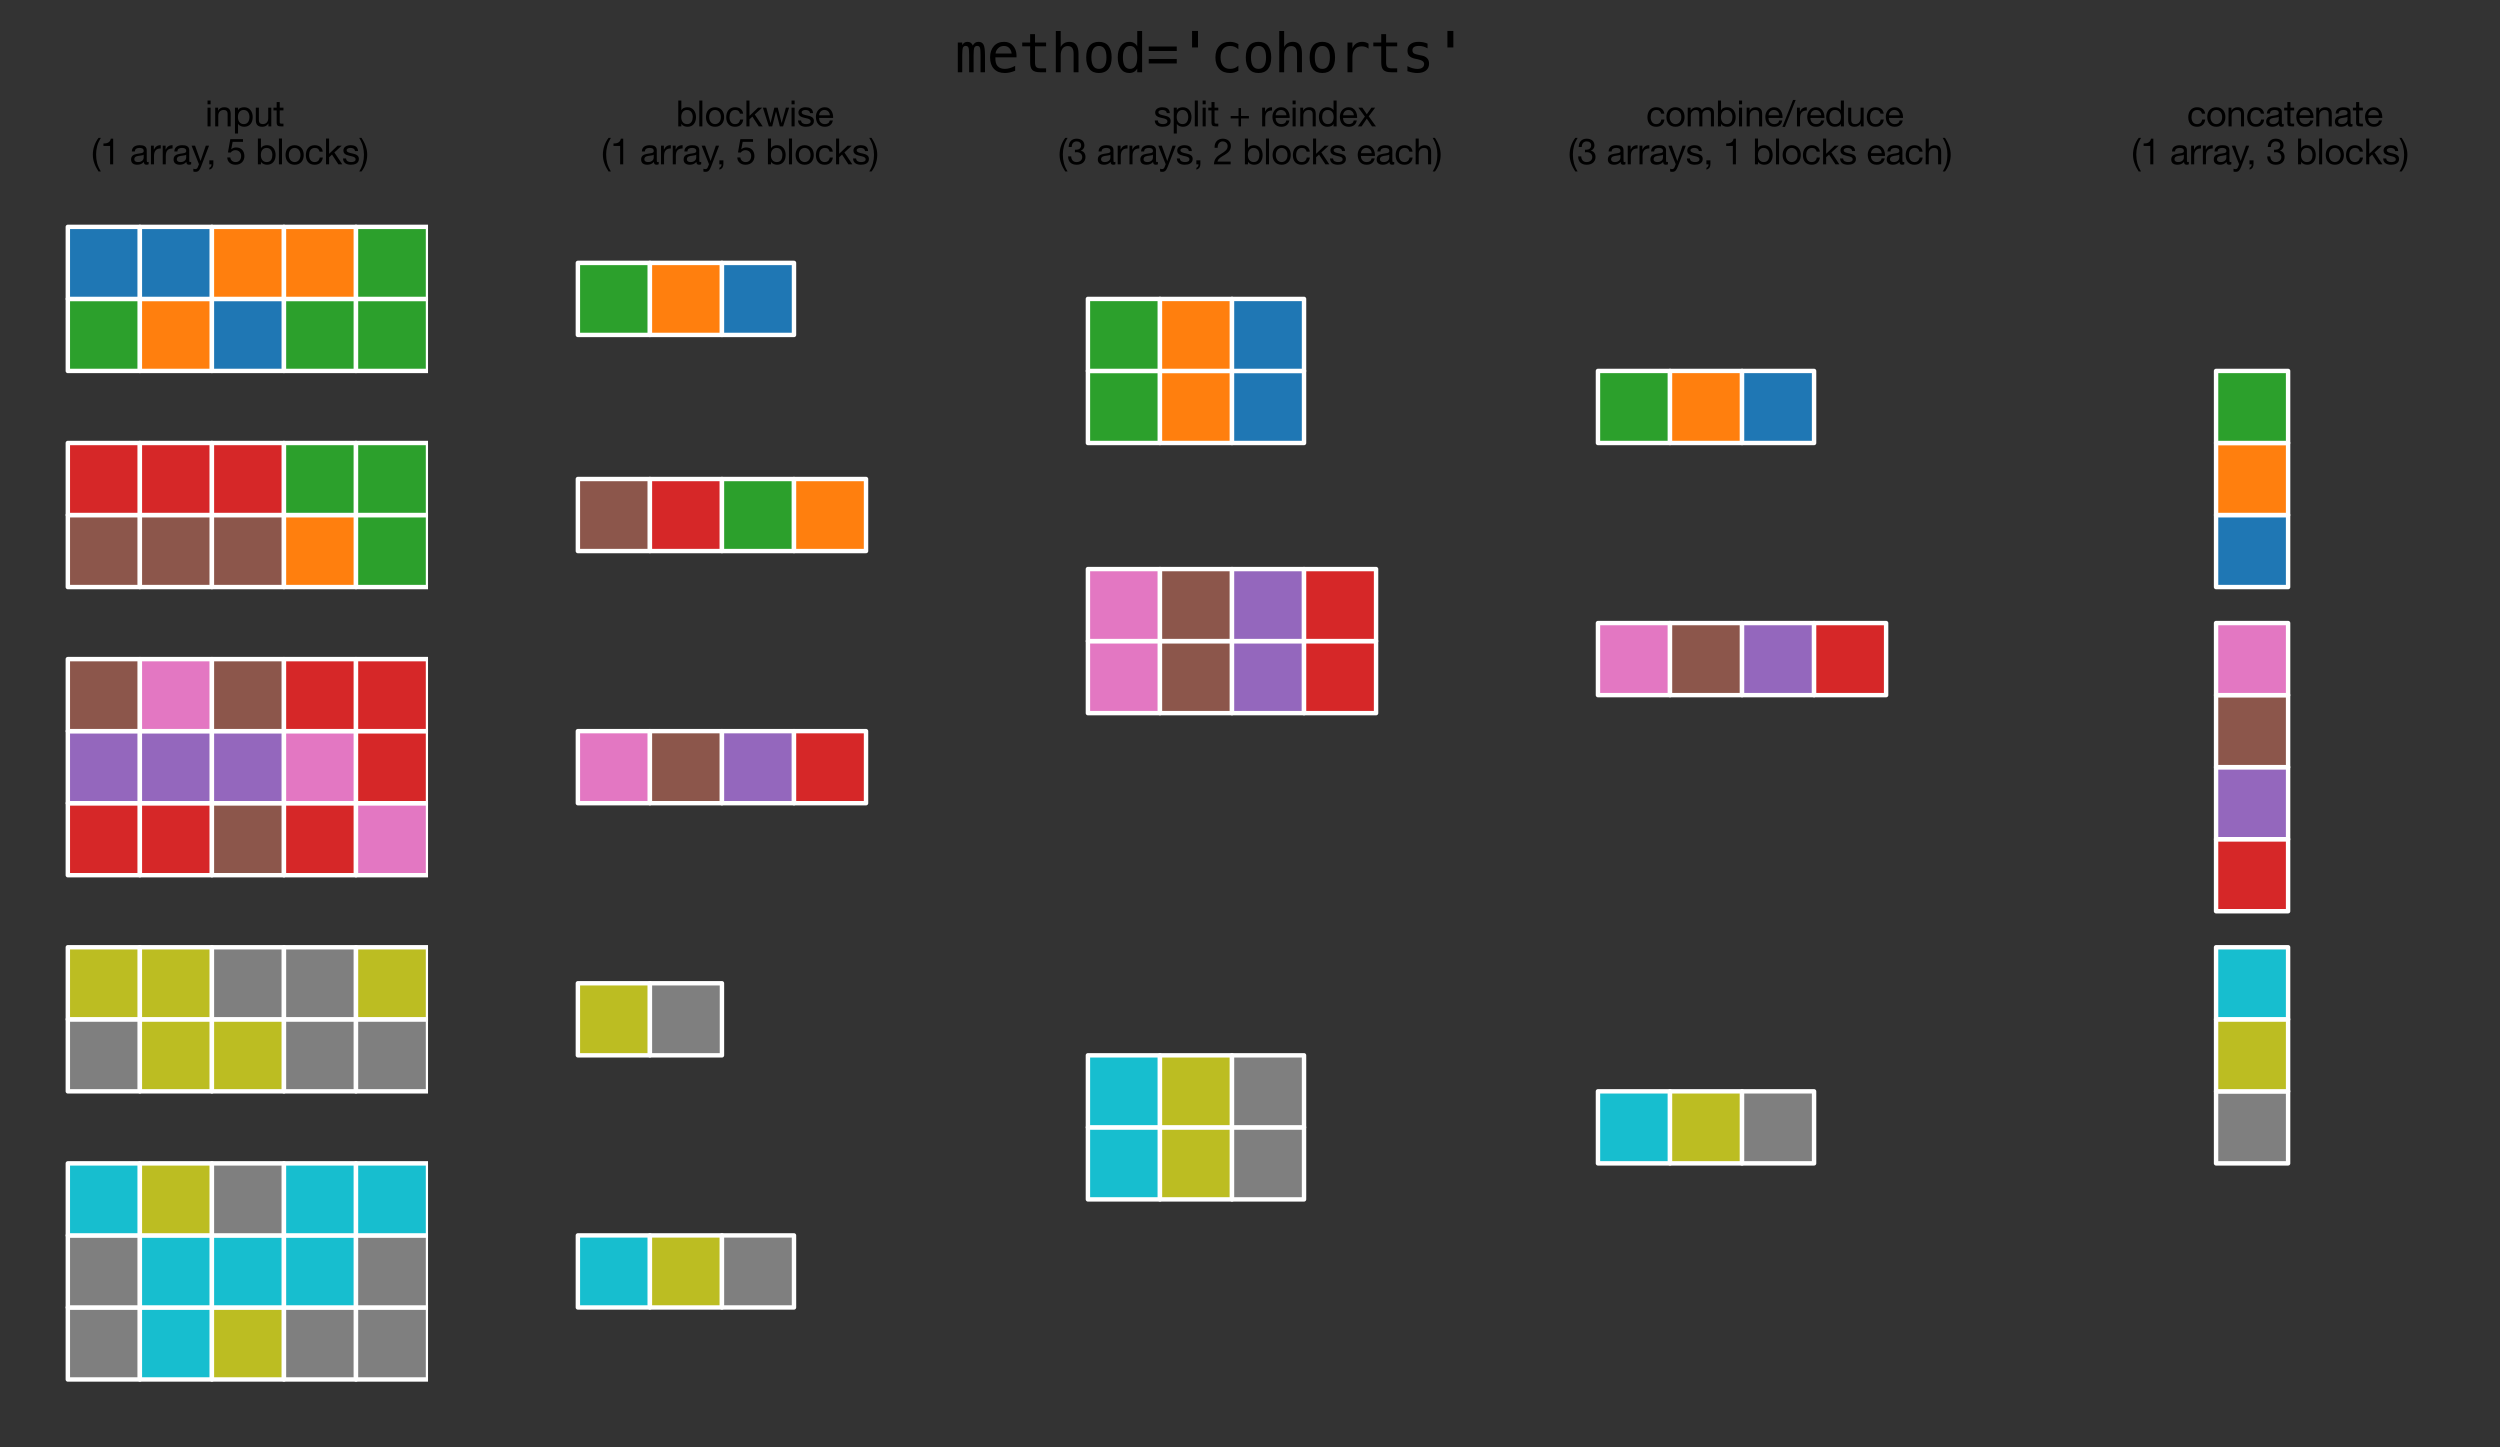 <?xml version="1.0" encoding="utf-8" standalone="no"?>
<!DOCTYPE svg PUBLIC "-//W3C//DTD SVG 1.1//EN"
  "http://www.w3.org/Graphics/SVG/1.1/DTD/svg11.dtd">
<svg xmlns:xlink="http://www.w3.org/1999/xlink" width="565.875pt" height="327.6pt" viewBox="0 0 565.875 327.6" xmlns="http://www.w3.org/2000/svg" version="1.1">
 <rect x="0" y="0" width="565.875" height="327.6" fill="#333333" stroke="none"/>
 <defs>
  <style type="text/css">*{stroke-linejoin: round; stroke-linecap: butt}</style>
 </defs>
 <g id="figure_1">
  <g id="patch_1">
   <path d="M 0 327.6
L 565.875 327.6
L 565.875 0
L 0 0
L 0 327.6
z
" style="fill: none"/>
  </g>
  <g id="axes_1">
   <g id="patch_2">
    <path d="M 15.353 312.247
L 31.659 312.247
L 31.659 295.941
L 15.353 295.941
z
" clip-path="url(#p673a9ec558)" style="fill: #7f7f7f; stroke: #ffffff; stroke-linejoin: miter"/>
   </g>
   <g id="patch_3">
    <path d="M 31.659 312.247
L 47.965 312.247
L 47.965 295.941
L 31.659 295.941
z
" clip-path="url(#p673a9ec558)" style="fill: #17becf; stroke: #ffffff; stroke-linejoin: miter"/>
   </g>
   <g id="patch_4">
    <path d="M 47.965 312.247
L 64.271 312.247
L 64.271 295.941
L 47.965 295.941
z
" clip-path="url(#p673a9ec558)" style="fill: #bcbd22; stroke: #ffffff; stroke-linejoin: miter"/>
   </g>
   <g id="patch_5">
    <path d="M 64.271 312.247
L 80.576 312.247
L 80.576 295.941
L 64.271 295.941
z
" clip-path="url(#p673a9ec558)" style="fill: #7f7f7f; stroke: #ffffff; stroke-linejoin: miter"/>
   </g>
   <g id="patch_6">
    <path d="M 80.576 312.247
L 96.882 312.247
L 96.882 295.941
L 80.576 295.941
z
" clip-path="url(#p673a9ec558)" style="fill: #7f7f7f; stroke: #ffffff; stroke-linejoin: miter"/>
   </g>
   <g id="patch_7">
    <path d="M 15.353 295.941
L 31.659 295.941
L 31.659 279.635
L 15.353 279.635
z
" clip-path="url(#p673a9ec558)" style="fill: #7f7f7f; stroke: #ffffff; stroke-linejoin: miter"/>
   </g>
   <g id="patch_8">
    <path d="M 31.659 295.941
L 47.965 295.941
L 47.965 279.635
L 31.659 279.635
z
" clip-path="url(#p673a9ec558)" style="fill: #17becf; stroke: #ffffff; stroke-linejoin: miter"/>
   </g>
   <g id="patch_9">
    <path d="M 47.965 295.941
L 64.271 295.941
L 64.271 279.635
L 47.965 279.635
z
" clip-path="url(#p673a9ec558)" style="fill: #17becf; stroke: #ffffff; stroke-linejoin: miter"/>
   </g>
   <g id="patch_10">
    <path d="M 64.271 295.941
L 80.576 295.941
L 80.576 279.635
L 64.271 279.635
z
" clip-path="url(#p673a9ec558)" style="fill: #17becf; stroke: #ffffff; stroke-linejoin: miter"/>
   </g>
   <g id="patch_11">
    <path d="M 80.576 295.941
L 96.882 295.941
L 96.882 279.635
L 80.576 279.635
z
" clip-path="url(#p673a9ec558)" style="fill: #7f7f7f; stroke: #ffffff; stroke-linejoin: miter"/>
   </g>
   <g id="patch_12">
    <path d="M 15.353 279.635
L 31.659 279.635
L 31.659 263.329
L 15.353 263.329
z
" clip-path="url(#p673a9ec558)" style="fill: #17becf; stroke: #ffffff; stroke-linejoin: miter"/>
   </g>
   <g id="patch_13">
    <path d="M 31.659 279.635
L 47.965 279.635
L 47.965 263.329
L 31.659 263.329
z
" clip-path="url(#p673a9ec558)" style="fill: #bcbd22; stroke: #ffffff; stroke-linejoin: miter"/>
   </g>
   <g id="patch_14">
    <path d="M 47.965 279.635
L 64.271 279.635
L 64.271 263.329
L 47.965 263.329
z
" clip-path="url(#p673a9ec558)" style="fill: #7f7f7f; stroke: #ffffff; stroke-linejoin: miter"/>
   </g>
   <g id="patch_15">
    <path d="M 64.271 279.635
L 80.576 279.635
L 80.576 263.329
L 64.271 263.329
z
" clip-path="url(#p673a9ec558)" style="fill: #17becf; stroke: #ffffff; stroke-linejoin: miter"/>
   </g>
   <g id="patch_16">
    <path d="M 80.576 279.635
L 96.882 279.635
L 96.882 263.329
L 80.576 263.329
z
" clip-path="url(#p673a9ec558)" style="fill: #17becf; stroke: #ffffff; stroke-linejoin: miter"/>
   </g>
   <g id="patch_17">
    <path d="M 15.353 247.024
L 31.659 247.024
L 31.659 230.718
L 15.353 230.718
z
" clip-path="url(#p673a9ec558)" style="fill: #7f7f7f; stroke: #ffffff; stroke-linejoin: miter"/>
   </g>
   <g id="patch_18">
    <path d="M 31.659 247.024
L 47.965 247.024
L 47.965 230.718
L 31.659 230.718
z
" clip-path="url(#p673a9ec558)" style="fill: #bcbd22; stroke: #ffffff; stroke-linejoin: miter"/>
   </g>
   <g id="patch_19">
    <path d="M 47.965 247.024
L 64.271 247.024
L 64.271 230.718
L 47.965 230.718
z
" clip-path="url(#p673a9ec558)" style="fill: #bcbd22; stroke: #ffffff; stroke-linejoin: miter"/>
   </g>
   <g id="patch_20">
    <path d="M 64.271 247.024
L 80.576 247.024
L 80.576 230.718
L 64.271 230.718
z
" clip-path="url(#p673a9ec558)" style="fill: #7f7f7f; stroke: #ffffff; stroke-linejoin: miter"/>
   </g>
   <g id="patch_21">
    <path d="M 80.576 247.024
L 96.882 247.024
L 96.882 230.718
L 80.576 230.718
z
" clip-path="url(#p673a9ec558)" style="fill: #7f7f7f; stroke: #ffffff; stroke-linejoin: miter"/>
   </g>
   <g id="patch_22">
    <path d="M 15.353 230.718
L 31.659 230.718
L 31.659 214.412
L 15.353 214.412
z
" clip-path="url(#p673a9ec558)" style="fill: #bcbd22; stroke: #ffffff; stroke-linejoin: miter"/>
   </g>
   <g id="patch_23">
    <path d="M 31.659 230.718
L 47.965 230.718
L 47.965 214.412
L 31.659 214.412
z
" clip-path="url(#p673a9ec558)" style="fill: #bcbd22; stroke: #ffffff; stroke-linejoin: miter"/>
   </g>
   <g id="patch_24">
    <path d="M 47.965 230.718
L 64.271 230.718
L 64.271 214.412
L 47.965 214.412
z
" clip-path="url(#p673a9ec558)" style="fill: #7f7f7f; stroke: #ffffff; stroke-linejoin: miter"/>
   </g>
   <g id="patch_25">
    <path d="M 64.271 230.718
L 80.576 230.718
L 80.576 214.412
L 64.271 214.412
z
" clip-path="url(#p673a9ec558)" style="fill: #7f7f7f; stroke: #ffffff; stroke-linejoin: miter"/>
   </g>
   <g id="patch_26">
    <path d="M 80.576 230.718
L 96.882 230.718
L 96.882 214.412
L 80.576 214.412
z
" clip-path="url(#p673a9ec558)" style="fill: #bcbd22; stroke: #ffffff; stroke-linejoin: miter"/>
   </g>
   <g id="patch_27">
    <path d="M 15.353 198.106
L 31.659 198.106
L 31.659 181.8
L 15.353 181.8
z
" clip-path="url(#p673a9ec558)" style="fill: #d62728; stroke: #ffffff; stroke-linejoin: miter"/>
   </g>
   <g id="patch_28">
    <path d="M 31.659 198.106
L 47.965 198.106
L 47.965 181.8
L 31.659 181.8
z
" clip-path="url(#p673a9ec558)" style="fill: #d62728; stroke: #ffffff; stroke-linejoin: miter"/>
   </g>
   <g id="patch_29">
    <path d="M 47.965 198.106
L 64.271 198.106
L 64.271 181.8
L 47.965 181.8
z
" clip-path="url(#p673a9ec558)" style="fill: #8c564b; stroke: #ffffff; stroke-linejoin: miter"/>
   </g>
   <g id="patch_30">
    <path d="M 64.271 198.106
L 80.576 198.106
L 80.576 181.8
L 64.271 181.8
z
" clip-path="url(#p673a9ec558)" style="fill: #d62728; stroke: #ffffff; stroke-linejoin: miter"/>
   </g>
   <g id="patch_31">
    <path d="M 80.576 198.106
L 96.882 198.106
L 96.882 181.8
L 80.576 181.8
z
" clip-path="url(#p673a9ec558)" style="fill: #e377c2; stroke: #ffffff; stroke-linejoin: miter"/>
   </g>
   <g id="patch_32">
    <path d="M 15.353 181.8
L 31.659 181.8
L 31.659 165.494
L 15.353 165.494
z
" clip-path="url(#p673a9ec558)" style="fill: #9467bd; stroke: #ffffff; stroke-linejoin: miter"/>
   </g>
   <g id="patch_33">
    <path d="M 31.659 181.8
L 47.965 181.8
L 47.965 165.494
L 31.659 165.494
z
" clip-path="url(#p673a9ec558)" style="fill: #9467bd; stroke: #ffffff; stroke-linejoin: miter"/>
   </g>
   <g id="patch_34">
    <path d="M 47.965 181.8
L 64.271 181.8
L 64.271 165.494
L 47.965 165.494
z
" clip-path="url(#p673a9ec558)" style="fill: #9467bd; stroke: #ffffff; stroke-linejoin: miter"/>
   </g>
   <g id="patch_35">
    <path d="M 64.271 181.8
L 80.576 181.8
L 80.576 165.494
L 64.271 165.494
z
" clip-path="url(#p673a9ec558)" style="fill: #e377c2; stroke: #ffffff; stroke-linejoin: miter"/>
   </g>
   <g id="patch_36">
    <path d="M 80.576 181.8
L 96.882 181.8
L 96.882 165.494
L 80.576 165.494
z
" clip-path="url(#p673a9ec558)" style="fill: #d62728; stroke: #ffffff; stroke-linejoin: miter"/>
   </g>
   <g id="patch_37">
    <path d="M 15.353 165.494
L 31.659 165.494
L 31.659 149.188
L 15.353 149.188
z
" clip-path="url(#p673a9ec558)" style="fill: #8c564b; stroke: #ffffff; stroke-linejoin: miter"/>
   </g>
   <g id="patch_38">
    <path d="M 31.659 165.494
L 47.965 165.494
L 47.965 149.188
L 31.659 149.188
z
" clip-path="url(#p673a9ec558)" style="fill: #e377c2; stroke: #ffffff; stroke-linejoin: miter"/>
   </g>
   <g id="patch_39">
    <path d="M 47.965 165.494
L 64.271 165.494
L 64.271 149.188
L 47.965 149.188
z
" clip-path="url(#p673a9ec558)" style="fill: #8c564b; stroke: #ffffff; stroke-linejoin: miter"/>
   </g>
   <g id="patch_40">
    <path d="M 64.271 165.494
L 80.576 165.494
L 80.576 149.188
L 64.271 149.188
z
" clip-path="url(#p673a9ec558)" style="fill: #d62728; stroke: #ffffff; stroke-linejoin: miter"/>
   </g>
   <g id="patch_41">
    <path d="M 80.576 165.494
L 96.882 165.494
L 96.882 149.188
L 80.576 149.188
z
" clip-path="url(#p673a9ec558)" style="fill: #d62728; stroke: #ffffff; stroke-linejoin: miter"/>
   </g>
   <g id="patch_42">
    <path d="M 15.353 132.882
L 31.659 132.882
L 31.659 116.576
L 15.353 116.576
z
" clip-path="url(#p673a9ec558)" style="fill: #8c564b; stroke: #ffffff; stroke-linejoin: miter"/>
   </g>
   <g id="patch_43">
    <path d="M 31.659 132.882
L 47.965 132.882
L 47.965 116.576
L 31.659 116.576
z
" clip-path="url(#p673a9ec558)" style="fill: #8c564b; stroke: #ffffff; stroke-linejoin: miter"/>
   </g>
   <g id="patch_44">
    <path d="M 47.965 132.882
L 64.271 132.882
L 64.271 116.576
L 47.965 116.576
z
" clip-path="url(#p673a9ec558)" style="fill: #8c564b; stroke: #ffffff; stroke-linejoin: miter"/>
   </g>
   <g id="patch_45">
    <path d="M 64.271 132.882
L 80.576 132.882
L 80.576 116.576
L 64.271 116.576
z
" clip-path="url(#p673a9ec558)" style="fill: #ff7f0e; stroke: #ffffff; stroke-linejoin: miter"/>
   </g>
   <g id="patch_46">
    <path d="M 80.576 132.882
L 96.882 132.882
L 96.882 116.576
L 80.576 116.576
z
" clip-path="url(#p673a9ec558)" style="fill: #2ca02c; stroke: #ffffff; stroke-linejoin: miter"/>
   </g>
   <g id="patch_47">
    <path d="M 15.353 116.576
L 31.659 116.576
L 31.659 100.271
L 15.353 100.271
z
" clip-path="url(#p673a9ec558)" style="fill: #d62728; stroke: #ffffff; stroke-linejoin: miter"/>
   </g>
   <g id="patch_48">
    <path d="M 31.659 116.576
L 47.965 116.576
L 47.965 100.271
L 31.659 100.271
z
" clip-path="url(#p673a9ec558)" style="fill: #d62728; stroke: #ffffff; stroke-linejoin: miter"/>
   </g>
   <g id="patch_49">
    <path d="M 47.965 116.576
L 64.271 116.576
L 64.271 100.271
L 47.965 100.271
z
" clip-path="url(#p673a9ec558)" style="fill: #d62728; stroke: #ffffff; stroke-linejoin: miter"/>
   </g>
   <g id="patch_50">
    <path d="M 64.271 116.576
L 80.576 116.576
L 80.576 100.271
L 64.271 100.271
z
" clip-path="url(#p673a9ec558)" style="fill: #2ca02c; stroke: #ffffff; stroke-linejoin: miter"/>
   </g>
   <g id="patch_51">
    <path d="M 80.576 116.576
L 96.882 116.576
L 96.882 100.271
L 80.576 100.271
z
" clip-path="url(#p673a9ec558)" style="fill: #2ca02c; stroke: #ffffff; stroke-linejoin: miter"/>
   </g>
   <g id="patch_52">
    <path d="M 15.353 83.965
L 31.659 83.965
L 31.659 67.659
L 15.353 67.659
z
" clip-path="url(#p673a9ec558)" style="fill: #2ca02c; stroke: #ffffff; stroke-linejoin: miter"/>
   </g>
   <g id="patch_53">
    <path d="M 31.659 83.965
L 47.965 83.965
L 47.965 67.659
L 31.659 67.659
z
" clip-path="url(#p673a9ec558)" style="fill: #ff7f0e; stroke: #ffffff; stroke-linejoin: miter"/>
   </g>
   <g id="patch_54">
    <path d="M 47.965 83.965
L 64.271 83.965
L 64.271 67.659
L 47.965 67.659
z
" clip-path="url(#p673a9ec558)" style="fill: #1f77b4; stroke: #ffffff; stroke-linejoin: miter"/>
   </g>
   <g id="patch_55">
    <path d="M 64.271 83.965
L 80.576 83.965
L 80.576 67.659
L 64.271 67.659
z
" clip-path="url(#p673a9ec558)" style="fill: #2ca02c; stroke: #ffffff; stroke-linejoin: miter"/>
   </g>
   <g id="patch_56">
    <path d="M 80.576 83.965
L 96.882 83.965
L 96.882 67.659
L 80.576 67.659
z
" clip-path="url(#p673a9ec558)" style="fill: #2ca02c; stroke: #ffffff; stroke-linejoin: miter"/>
   </g>
   <g id="patch_57">
    <path d="M 15.353 67.659
L 31.659 67.659
L 31.659 51.353
L 15.353 51.353
z
" clip-path="url(#p673a9ec558)" style="fill: #1f77b4; stroke: #ffffff; stroke-linejoin: miter"/>
   </g>
   <g id="patch_58">
    <path d="M 31.659 67.659
L 47.965 67.659
L 47.965 51.353
L 31.659 51.353
z
" clip-path="url(#p673a9ec558)" style="fill: #1f77b4; stroke: #ffffff; stroke-linejoin: miter"/>
   </g>
   <g id="patch_59">
    <path d="M 47.965 67.659
L 64.271 67.659
L 64.271 51.353
L 47.965 51.353
z
" clip-path="url(#p673a9ec558)" style="fill: #ff7f0e; stroke: #ffffff; stroke-linejoin: miter"/>
   </g>
   <g id="patch_60">
    <path d="M 64.271 67.659
L 80.576 67.659
L 80.576 51.353
L 64.271 51.353
z
" clip-path="url(#p673a9ec558)" style="fill: #ff7f0e; stroke: #ffffff; stroke-linejoin: miter"/>
   </g>
   <g id="patch_61">
    <path d="M 80.576 67.659
L 96.882 67.659
L 96.882 51.353
L 80.576 51.353
z
" clip-path="url(#p673a9ec558)" style="fill: #2ca02c; stroke: #ffffff; stroke-linejoin: miter"/>
   </g>
   <g id="text_1">
    <!--    input -->
    <g transform="translate(39.738 28.607) scale(0.08 -0.08)">
     <defs>
      <path id="HelveticaNeue-20" transform="scale(0.016)"/>
      <path id="HelveticaNeue-69" d="M 986 3904
L 986 4570
L 442 4570
L 442 3904
L 986 3904
z
M 442 3309
L 442 0
L 986 0
L 986 3309
L 442 3309
z
" transform="scale(0.016)"/>
      <path id="HelveticaNeue-6e" d="M 410 3309
L 410 0
L 954 0
L 954 1869
Q 954 2093 1014 2281
Q 1075 2470 1196 2611
Q 1318 2752 1500 2829
Q 1683 2906 1933 2906
Q 2246 2906 2425 2726
Q 2605 2547 2605 2240
L 2605 0
L 3149 0
L 3149 2176
Q 3149 2445 3094 2665
Q 3040 2886 2905 3046
Q 2771 3206 2553 3296
Q 2336 3386 2010 3386
Q 1274 3386 934 2784
L 922 2784
L 922 3309
L 410 3309
z
" transform="scale(0.016)"/>
      <path id="HelveticaNeue-70" d="M 429 3309
L 429 -1261
L 973 -1261
L 973 442
L 986 442
Q 1075 294 1206 195
Q 1338 96 1485 38
Q 1632 -19 1782 -44
Q 1933 -70 2054 -70
Q 2432 -70 2717 64
Q 3002 198 3190 432
Q 3379 666 3472 979
Q 3565 1293 3565 1645
Q 3565 1997 3469 2310
Q 3373 2624 3184 2864
Q 2995 3104 2710 3245
Q 2426 3386 2042 3386
Q 1696 3386 1408 3261
Q 1120 3136 986 2861
L 973 2861
L 973 3309
L 429 3309
z
M 2989 1683
Q 2989 1440 2937 1209
Q 2886 979 2771 800
Q 2656 621 2467 512
Q 2278 403 1997 403
Q 1715 403 1516 508
Q 1318 614 1193 787
Q 1069 960 1011 1187
Q 954 1414 954 1658
Q 954 1888 1008 2112
Q 1062 2336 1184 2512
Q 1306 2688 1498 2797
Q 1690 2906 1965 2906
Q 2227 2906 2422 2803
Q 2618 2701 2742 2528
Q 2867 2355 2928 2134
Q 2989 1914 2989 1683
z
" transform="scale(0.016)"/>
      <path id="HelveticaNeue-75" d="M 3149 0
L 3149 3309
L 2605 3309
L 2605 1440
Q 2605 1216 2544 1027
Q 2483 838 2361 697
Q 2240 557 2057 480
Q 1875 403 1626 403
Q 1312 403 1133 582
Q 954 762 954 1069
L 954 3309
L 410 3309
L 410 1133
Q 410 864 464 643
Q 518 422 652 262
Q 787 102 1004 16
Q 1222 -70 1549 -70
Q 1914 -70 2182 74
Q 2451 218 2624 525
L 2637 525
L 2637 0
L 3149 0
z
" transform="scale(0.016)"/>
      <path id="HelveticaNeue-74" d="M 1165 3309
L 1165 4301
L 621 4301
L 621 3309
L 58 3309
L 58 2829
L 621 2829
L 621 723
Q 621 493 665 352
Q 710 211 803 134
Q 896 58 1046 29
Q 1197 0 1408 0
L 1824 0
L 1824 480
L 1574 480
Q 1446 480 1366 489
Q 1286 499 1241 531
Q 1197 563 1181 620
Q 1165 678 1165 774
L 1165 2829
L 1824 2829
L 1824 3309
L 1165 3309
z
" transform="scale(0.016)"/>
     </defs>
     <use xlink:href="#HelveticaNeue-20"/>
     <use xlink:href="#HelveticaNeue-20" x="27.8"/>
     <use xlink:href="#HelveticaNeue-20" x="55.6"/>
     <use xlink:href="#HelveticaNeue-69" x="83.4"/>
     <use xlink:href="#HelveticaNeue-6e" x="105.6"/>
     <use xlink:href="#HelveticaNeue-70" x="161.2"/>
     <use xlink:href="#HelveticaNeue-75" x="220.5"/>
     <use xlink:href="#HelveticaNeue-74" x="276.1"/>
    </g>
    <!-- (1 array, 5 blocks) -->
    <g transform="translate(20.628 37.2) scale(0.08 -0.08)">
     <defs>
      <path id="HelveticaNeue-28" d="M 1306 -1261
L 1722 -1261
Q 1267 -525 1072 198
Q 877 922 877 1728
Q 877 2515 1069 3232
Q 1261 3949 1722 4678
L 1306 4678
Q 806 4019 553 3251
Q 301 2483 301 1728
Q 301 1306 371 922
Q 442 538 573 173
Q 704 -192 889 -547
Q 1075 -902 1306 -1261
z
" transform="scale(0.016)"/>
      <path id="HelveticaNeue-31" d="M 2278 0
L 2278 4538
L 1862 4538
Q 1818 4282 1696 4115
Q 1574 3949 1398 3853
Q 1222 3757 1004 3721
Q 787 3686 557 3686
L 557 3251
L 1734 3251
L 1734 0
L 2278 0
z
" transform="scale(0.016)"/>
      <path id="HelveticaNeue-61" d="M 3341 13
Q 3200 -70 2950 -70
Q 2739 -70 2614 48
Q 2490 166 2490 435
Q 2266 166 1968 48
Q 1670 -70 1325 -70
Q 1101 -70 899 -19
Q 698 32 550 141
Q 403 250 316 426
Q 230 602 230 851
Q 230 1133 326 1312
Q 422 1491 579 1603
Q 736 1715 937 1772
Q 1139 1830 1350 1869
Q 1574 1914 1776 1936
Q 1978 1958 2131 2000
Q 2285 2042 2374 2122
Q 2464 2202 2464 2355
Q 2464 2534 2397 2643
Q 2330 2752 2224 2809
Q 2118 2867 1987 2886
Q 1856 2906 1728 2906
Q 1382 2906 1152 2774
Q 922 2643 902 2278
L 358 2278
Q 371 2586 486 2797
Q 602 3008 794 3139
Q 986 3270 1232 3328
Q 1478 3386 1760 3386
Q 1984 3386 2205 3354
Q 2426 3322 2605 3222
Q 2784 3123 2893 2944
Q 3002 2765 3002 2477
L 3002 774
Q 3002 582 3024 492
Q 3046 403 3174 403
Q 3245 403 3341 435
L 3341 13
z
M 2458 1709
Q 2355 1632 2188 1597
Q 2022 1562 1840 1539
Q 1658 1517 1472 1488
Q 1286 1459 1139 1395
Q 992 1331 899 1212
Q 806 1094 806 890
Q 806 755 860 662
Q 915 570 1001 512
Q 1088 454 1203 428
Q 1318 403 1446 403
Q 1715 403 1907 476
Q 2099 550 2220 662
Q 2342 774 2400 905
Q 2458 1037 2458 1152
L 2458 1709
z
" transform="scale(0.016)"/>
      <path id="HelveticaNeue-72" d="M 390 3309
L 390 0
L 934 0
L 934 1472
Q 934 1792 998 2038
Q 1062 2285 1203 2457
Q 1344 2630 1574 2720
Q 1805 2810 2131 2810
L 2131 3386
Q 1690 3398 1402 3206
Q 1114 3014 915 2611
L 902 2611
L 902 3309
L 390 3309
z
" transform="scale(0.016)"/>
      <path id="HelveticaNeue-79" d="M 1709 -442
Q 1613 -685 1520 -851
Q 1427 -1018 1315 -1123
Q 1203 -1229 1065 -1277
Q 928 -1325 749 -1325
Q 653 -1325 557 -1312
Q 461 -1299 371 -1267
L 371 -768
Q 442 -800 534 -822
Q 627 -845 691 -845
Q 858 -845 970 -765
Q 1082 -685 1139 -538
L 1363 19
L 51 3309
L 666 3309
L 1632 602
L 1645 602
L 2573 3309
L 3149 3309
L 1709 -442
z
" transform="scale(0.016)"/>
      <path id="HelveticaNeue-2c" d="M 531 710
L 531 0
L 909 0
Q 915 -77 899 -166
Q 883 -256 838 -342
Q 794 -429 720 -502
Q 646 -576 538 -614
L 538 -934
Q 909 -826 1075 -563
Q 1242 -301 1242 64
L 1242 710
L 531 710
z
" transform="scale(0.016)"/>
      <path id="HelveticaNeue-35" d="M 3008 3981
L 3008 4461
L 768 4461
L 346 2106
L 813 2080
Q 973 2272 1181 2390
Q 1389 2509 1658 2509
Q 1888 2509 2077 2432
Q 2266 2355 2400 2217
Q 2534 2080 2608 1891
Q 2682 1702 2682 1478
Q 2682 1210 2605 1008
Q 2528 806 2397 672
Q 2266 538 2090 470
Q 1914 403 1722 403
Q 1517 403 1347 464
Q 1178 525 1053 637
Q 928 749 854 899
Q 781 1050 768 1222
L 224 1222
Q 230 915 345 672
Q 461 429 659 265
Q 858 102 1117 16
Q 1376 -70 1670 -70
Q 2067 -70 2364 54
Q 2662 179 2860 390
Q 3059 602 3158 874
Q 3258 1146 3258 1434
Q 3258 1824 3142 2115
Q 3027 2406 2828 2601
Q 2630 2797 2361 2893
Q 2093 2989 1792 2989
Q 1562 2989 1328 2909
Q 1094 2829 947 2662
L 934 2675
L 1178 3981
L 3008 3981
z
" transform="scale(0.016)"/>
      <path id="HelveticaNeue-62" d="M 429 4570
L 429 0
L 973 0
L 973 442
L 986 442
Q 1075 294 1206 195
Q 1338 96 1485 38
Q 1632 -19 1782 -44
Q 1933 -70 2054 -70
Q 2432 -70 2717 64
Q 3002 198 3190 432
Q 3379 666 3472 979
Q 3565 1293 3565 1645
Q 3565 1997 3469 2310
Q 3373 2624 3184 2864
Q 2995 3104 2710 3245
Q 2426 3386 2042 3386
Q 1696 3386 1408 3261
Q 1120 3136 986 2861
L 973 2861
L 973 4570
L 429 4570
z
M 2989 1683
Q 2989 1440 2937 1209
Q 2886 979 2771 800
Q 2656 621 2467 512
Q 2278 403 1997 403
Q 1715 403 1516 508
Q 1318 614 1193 787
Q 1069 960 1011 1187
Q 954 1414 954 1658
Q 954 1888 1008 2112
Q 1062 2336 1184 2512
Q 1306 2688 1498 2797
Q 1690 2906 1965 2906
Q 2227 2906 2422 2803
Q 2618 2701 2742 2528
Q 2867 2355 2928 2134
Q 2989 1914 2989 1683
z
" transform="scale(0.016)"/>
      <path id="HelveticaNeue-6c" d="M 442 4570
L 442 0
L 986 0
L 986 4570
L 442 4570
z
" transform="scale(0.016)"/>
      <path id="HelveticaNeue-6f" d="M 806 1651
Q 806 1952 886 2185
Q 966 2419 1107 2579
Q 1248 2739 1437 2822
Q 1626 2906 1837 2906
Q 2048 2906 2237 2822
Q 2426 2739 2566 2579
Q 2707 2419 2787 2185
Q 2867 1952 2867 1651
Q 2867 1350 2787 1116
Q 2707 883 2566 726
Q 2426 570 2237 486
Q 2048 403 1837 403
Q 1626 403 1437 486
Q 1248 570 1107 726
Q 966 883 886 1116
Q 806 1350 806 1651
z
M 230 1651
Q 230 1286 332 972
Q 435 659 640 425
Q 845 192 1145 61
Q 1446 -70 1837 -70
Q 2234 -70 2531 61
Q 2829 192 3033 425
Q 3238 659 3340 972
Q 3443 1286 3443 1651
Q 3443 2016 3340 2333
Q 3238 2650 3033 2883
Q 2829 3117 2531 3251
Q 2234 3386 1837 3386
Q 1446 3386 1145 3251
Q 845 3117 640 2883
Q 435 2650 332 2333
Q 230 2016 230 1651
z
" transform="scale(0.016)"/>
      <path id="HelveticaNeue-63" d="M 2656 2246
L 3219 2246
Q 3187 2541 3065 2755
Q 2944 2970 2755 3110
Q 2566 3251 2320 3318
Q 2074 3386 1792 3386
Q 1402 3386 1107 3248
Q 813 3110 617 2870
Q 422 2630 326 2307
Q 230 1984 230 1613
Q 230 1242 329 931
Q 429 621 624 397
Q 819 173 1110 51
Q 1402 -70 1779 -70
Q 2413 -70 2781 262
Q 3149 595 3238 1210
L 2682 1210
Q 2630 826 2403 614
Q 2176 403 1773 403
Q 1517 403 1331 505
Q 1146 608 1030 777
Q 915 947 860 1164
Q 806 1382 806 1613
Q 806 1862 857 2096
Q 909 2330 1027 2509
Q 1146 2688 1344 2797
Q 1542 2906 1837 2906
Q 2182 2906 2387 2733
Q 2592 2560 2656 2246
z
" transform="scale(0.016)"/>
      <path id="HelveticaNeue-6b" d="M 442 4570
L 442 0
L 986 0
L 986 1254
L 1498 1728
L 2630 0
L 3322 0
L 1914 2106
L 3226 3309
L 2496 3309
L 986 1862
L 986 4570
L 442 4570
z
" transform="scale(0.016)"/>
      <path id="HelveticaNeue-73" d="M 742 1043
L 198 1043
Q 211 736 326 521
Q 442 307 634 176
Q 826 45 1075 -12
Q 1325 -70 1600 -70
Q 1850 -70 2102 -22
Q 2355 26 2556 147
Q 2758 269 2883 467
Q 3008 666 3008 966
Q 3008 1203 2915 1363
Q 2822 1523 2672 1628
Q 2522 1734 2326 1798
Q 2131 1862 1926 1907
Q 1734 1952 1542 1993
Q 1350 2035 1196 2096
Q 1043 2157 944 2249
Q 845 2342 845 2483
Q 845 2611 909 2691
Q 973 2771 1075 2819
Q 1178 2867 1302 2886
Q 1427 2906 1549 2906
Q 1683 2906 1814 2877
Q 1946 2848 2054 2784
Q 2163 2720 2233 2614
Q 2304 2509 2317 2349
L 2861 2349
Q 2842 2650 2733 2851
Q 2624 3053 2441 3171
Q 2259 3290 2022 3338
Q 1786 3386 1504 3386
Q 1286 3386 1065 3331
Q 845 3277 669 3165
Q 493 3053 381 2873
Q 269 2694 269 2445
Q 269 2125 429 1945
Q 589 1766 829 1667
Q 1069 1568 1350 1513
Q 1632 1459 1872 1392
Q 2112 1325 2272 1216
Q 2432 1107 2432 896
Q 2432 742 2355 643
Q 2278 544 2160 493
Q 2042 442 1901 422
Q 1760 403 1632 403
Q 1466 403 1309 435
Q 1152 467 1027 540
Q 902 614 825 739
Q 749 864 742 1043
z
" transform="scale(0.016)"/>
      <path id="HelveticaNeue-29" d="M -58 -1261
L 352 -1261
Q 851 -602 1104 163
Q 1357 928 1357 1683
Q 1357 2106 1286 2490
Q 1216 2874 1085 3242
Q 954 3610 768 3965
Q 582 4320 352 4678
L -58 4678
Q 390 3942 585 3216
Q 781 2490 781 1683
Q 781 902 589 182
Q 397 -538 -58 -1261
z
" transform="scale(0.016)"/>
     </defs>
     <use xlink:href="#HelveticaNeue-28"/>
     <use xlink:href="#HelveticaNeue-31" x="25.9"/>
     <use xlink:href="#HelveticaNeue-20" x="81.5"/>
     <use xlink:href="#HelveticaNeue-61" x="109.3"/>
     <use xlink:href="#HelveticaNeue-72" x="163"/>
     <use xlink:href="#HelveticaNeue-72" x="196.3"/>
     <use xlink:href="#HelveticaNeue-61" x="229.6"/>
     <use xlink:href="#HelveticaNeue-79" x="283.3"/>
     <use xlink:href="#HelveticaNeue-2c" x="325.925"/>
     <use xlink:href="#HelveticaNeue-20" x="353.725"/>
     <use xlink:href="#HelveticaNeue-35" x="381.525"/>
     <use xlink:href="#HelveticaNeue-20" x="437.125"/>
     <use xlink:href="#HelveticaNeue-62" x="464.925"/>
     <use xlink:href="#HelveticaNeue-6c" x="524.225"/>
     <use xlink:href="#HelveticaNeue-6f" x="546.425"/>
     <use xlink:href="#HelveticaNeue-63" x="603.825"/>
     <use xlink:href="#HelveticaNeue-6b" x="657.525"/>
     <use xlink:href="#HelveticaNeue-73" x="709.425"/>
     <use xlink:href="#HelveticaNeue-29" x="759.425"/>
    </g>
   </g>
  </g>
  <g id="axes_2">
   <g id="patch_62">
    <path d="M 130.801 295.941
L 147.107 295.941
L 147.107 279.635
L 130.801 279.635
z
" clip-path="url(#pce7e978b15)" style="fill: #17becf; stroke: #ffffff; stroke-linejoin: miter"/>
   </g>
   <g id="patch_63">
    <path d="M 147.107 295.941
L 163.413 295.941
L 163.413 279.635
L 147.107 279.635
z
" clip-path="url(#pce7e978b15)" style="fill: #bcbd22; stroke: #ffffff; stroke-linejoin: miter"/>
   </g>
   <g id="patch_64">
    <path d="M 163.413 295.941
L 179.719 295.941
L 179.719 279.635
L 163.413 279.635
z
" clip-path="url(#pce7e978b15)" style="fill: #7f7f7f; stroke: #ffffff; stroke-linejoin: miter"/>
   </g>
   <g id="patch_65">
    <path d="M 130.801 238.871
L 147.107 238.871
L 147.107 222.565
L 130.801 222.565
z
" clip-path="url(#pce7e978b15)" style="fill: #bcbd22; stroke: #ffffff; stroke-linejoin: miter"/>
   </g>
   <g id="patch_66">
    <path d="M 147.107 238.871
L 163.413 238.871
L 163.413 222.565
L 147.107 222.565
z
" clip-path="url(#pce7e978b15)" style="fill: #7f7f7f; stroke: #ffffff; stroke-linejoin: miter"/>
   </g>
   <g id="patch_67">
    <path d="M 130.801 181.8
L 147.107 181.8
L 147.107 165.494
L 130.801 165.494
z
" clip-path="url(#pce7e978b15)" style="fill: #e377c2; stroke: #ffffff; stroke-linejoin: miter"/>
   </g>
   <g id="patch_68">
    <path d="M 147.107 181.8
L 163.413 181.8
L 163.413 165.494
L 147.107 165.494
z
" clip-path="url(#pce7e978b15)" style="fill: #8c564b; stroke: #ffffff; stroke-linejoin: miter"/>
   </g>
   <g id="patch_69">
    <path d="M 163.413 181.8
L 179.719 181.8
L 179.719 165.494
L 163.413 165.494
z
" clip-path="url(#pce7e978b15)" style="fill: #9467bd; stroke: #ffffff; stroke-linejoin: miter"/>
   </g>
   <g id="patch_70">
    <path d="M 179.719 181.8
L 196.025 181.8
L 196.025 165.494
L 179.719 165.494
z
" clip-path="url(#pce7e978b15)" style="fill: #d62728; stroke: #ffffff; stroke-linejoin: miter"/>
   </g>
   <g id="patch_71">
    <path d="M 130.801 124.729
L 147.107 124.729
L 147.107 108.424
L 130.801 108.424
z
" clip-path="url(#pce7e978b15)" style="fill: #8c564b; stroke: #ffffff; stroke-linejoin: miter"/>
   </g>
   <g id="patch_72">
    <path d="M 147.107 124.729
L 163.413 124.729
L 163.413 108.424
L 147.107 108.424
z
" clip-path="url(#pce7e978b15)" style="fill: #d62728; stroke: #ffffff; stroke-linejoin: miter"/>
   </g>
   <g id="patch_73">
    <path d="M 163.413 124.729
L 179.719 124.729
L 179.719 108.424
L 163.413 108.424
z
" clip-path="url(#pce7e978b15)" style="fill: #2ca02c; stroke: #ffffff; stroke-linejoin: miter"/>
   </g>
   <g id="patch_74">
    <path d="M 179.719 124.729
L 196.025 124.729
L 196.025 108.424
L 179.719 108.424
z
" clip-path="url(#pce7e978b15)" style="fill: #ff7f0e; stroke: #ffffff; stroke-linejoin: miter"/>
   </g>
   <g id="patch_75">
    <path d="M 130.801 75.812
L 147.107 75.812
L 147.107 59.506
L 130.801 59.506
z
" clip-path="url(#pce7e978b15)" style="fill: #2ca02c; stroke: #ffffff; stroke-linejoin: miter"/>
   </g>
   <g id="patch_76">
    <path d="M 147.107 75.812
L 163.413 75.812
L 163.413 59.506
L 147.107 59.506
z
" clip-path="url(#pce7e978b15)" style="fill: #ff7f0e; stroke: #ffffff; stroke-linejoin: miter"/>
   </g>
   <g id="patch_77">
    <path d="M 163.413 75.812
L 179.719 75.812
L 179.719 59.506
L 163.413 59.506
z
" clip-path="url(#pce7e978b15)" style="fill: #1f77b4; stroke: #ffffff; stroke-linejoin: miter"/>
   </g>
   <g id="text_2">
    <!--    blockwise -->
    <g transform="translate(146.305 28.607) scale(0.08 -0.08)">
     <defs>
      <path id="HelveticaNeue-77" d="M 3686 0
L 4742 3309
L 4179 3309
L 3437 602
L 3424 602
L 2733 3309
L 2138 3309
L 1472 602
L 1459 602
L 710 3309
L 109 3309
L 1171 0
L 1760 0
L 2426 2630
L 2438 2630
L 3110 0
L 3686 0
z
" transform="scale(0.016)"/>
      <path id="HelveticaNeue-65" d="M 2707 1971
L 806 1971
Q 819 2163 889 2332
Q 960 2502 1081 2630
Q 1203 2758 1372 2832
Q 1542 2906 1754 2906
Q 1958 2906 2128 2832
Q 2298 2758 2422 2633
Q 2547 2509 2620 2336
Q 2694 2163 2707 1971
z
M 3232 1050
L 2694 1050
Q 2624 723 2403 563
Q 2182 403 1837 403
Q 1568 403 1369 492
Q 1171 582 1043 732
Q 915 883 857 1078
Q 800 1274 806 1491
L 3283 1491
Q 3296 1792 3229 2125
Q 3162 2458 2986 2739
Q 2810 3021 2518 3203
Q 2227 3386 1786 3386
Q 1446 3386 1161 3258
Q 877 3130 669 2899
Q 461 2669 345 2355
Q 230 2042 230 1664
Q 243 1286 342 966
Q 442 646 640 416
Q 838 186 1129 58
Q 1421 -70 1818 -70
Q 2381 -70 2752 211
Q 3123 493 3232 1050
z
" transform="scale(0.016)"/>
     </defs>
     <use xlink:href="#HelveticaNeue-20"/>
     <use xlink:href="#HelveticaNeue-20" x="27.8"/>
     <use xlink:href="#HelveticaNeue-20" x="55.6"/>
     <use xlink:href="#HelveticaNeue-62" x="83.4"/>
     <use xlink:href="#HelveticaNeue-6c" x="142.7"/>
     <use xlink:href="#HelveticaNeue-6f" x="164.9"/>
     <use xlink:href="#HelveticaNeue-63" x="222.3"/>
     <use xlink:href="#HelveticaNeue-6b" x="276"/>
     <use xlink:href="#HelveticaNeue-77" x="327.9"/>
     <use xlink:href="#HelveticaNeue-69" x="403.7"/>
     <use xlink:href="#HelveticaNeue-73" x="425.9"/>
     <use xlink:href="#HelveticaNeue-65" x="475.9"/>
    </g>
    <!-- (1 array, 5 blocks) -->
    <g transform="translate(136.076 37.2) scale(0.08 -0.08)">
     <use xlink:href="#HelveticaNeue-28"/>
     <use xlink:href="#HelveticaNeue-31" x="25.9"/>
     <use xlink:href="#HelveticaNeue-20" x="81.5"/>
     <use xlink:href="#HelveticaNeue-61" x="109.3"/>
     <use xlink:href="#HelveticaNeue-72" x="163"/>
     <use xlink:href="#HelveticaNeue-72" x="196.3"/>
     <use xlink:href="#HelveticaNeue-61" x="229.6"/>
     <use xlink:href="#HelveticaNeue-79" x="283.3"/>
     <use xlink:href="#HelveticaNeue-2c" x="325.925"/>
     <use xlink:href="#HelveticaNeue-20" x="353.725"/>
     <use xlink:href="#HelveticaNeue-35" x="381.525"/>
     <use xlink:href="#HelveticaNeue-20" x="437.125"/>
     <use xlink:href="#HelveticaNeue-62" x="464.925"/>
     <use xlink:href="#HelveticaNeue-6c" x="524.225"/>
     <use xlink:href="#HelveticaNeue-6f" x="546.425"/>
     <use xlink:href="#HelveticaNeue-63" x="603.825"/>
     <use xlink:href="#HelveticaNeue-6b" x="657.525"/>
     <use xlink:href="#HelveticaNeue-73" x="709.425"/>
     <use xlink:href="#HelveticaNeue-29" x="759.425"/>
    </g>
   </g>
  </g>
  <g id="axes_3">
   <g id="patch_78">
    <path d="M 246.249 271.482
L 262.555 271.482
L 262.555 255.176
L 246.249 255.176
z
" clip-path="url(#pe4a5646b1b)" style="fill: #17becf; stroke: #ffffff; stroke-linejoin: miter"/>
   </g>
   <g id="patch_79">
    <path d="M 262.555 271.482
L 278.861 271.482
L 278.861 255.176
L 262.555 255.176
z
" clip-path="url(#pe4a5646b1b)" style="fill: #bcbd22; stroke: #ffffff; stroke-linejoin: miter"/>
   </g>
   <g id="patch_80">
    <path d="M 278.861 271.482
L 295.167 271.482
L 295.167 255.176
L 278.861 255.176
z
" clip-path="url(#pe4a5646b1b)" style="fill: #7f7f7f; stroke: #ffffff; stroke-linejoin: miter"/>
   </g>
   <g id="patch_81">
    <path d="M 246.249 255.176
L 262.555 255.176
L 262.555 238.871
L 246.249 238.871
z
" clip-path="url(#pe4a5646b1b)" style="fill: #17becf; stroke: #ffffff; stroke-linejoin: miter"/>
   </g>
   <g id="patch_82">
    <path d="M 262.555 255.176
L 278.861 255.176
L 278.861 238.871
L 262.555 238.871
z
" clip-path="url(#pe4a5646b1b)" style="fill: #bcbd22; stroke: #ffffff; stroke-linejoin: miter"/>
   </g>
   <g id="patch_83">
    <path d="M 278.861 255.176
L 295.167 255.176
L 295.167 238.871
L 278.861 238.871
z
" clip-path="url(#pe4a5646b1b)" style="fill: #7f7f7f; stroke: #ffffff; stroke-linejoin: miter"/>
   </g>
   <g id="patch_84">
    <path d="M 246.249 161.418
L 262.555 161.418
L 262.555 145.112
L 246.249 145.112
z
" clip-path="url(#pe4a5646b1b)" style="fill: #e377c2; stroke: #ffffff; stroke-linejoin: miter"/>
   </g>
   <g id="patch_85">
    <path d="M 262.555 161.418
L 278.861 161.418
L 278.861 145.112
L 262.555 145.112
z
" clip-path="url(#pe4a5646b1b)" style="fill: #8c564b; stroke: #ffffff; stroke-linejoin: miter"/>
   </g>
   <g id="patch_86">
    <path d="M 278.861 161.418
L 295.167 161.418
L 295.167 145.112
L 278.861 145.112
z
" clip-path="url(#pe4a5646b1b)" style="fill: #9467bd; stroke: #ffffff; stroke-linejoin: miter"/>
   </g>
   <g id="patch_87">
    <path d="M 295.167 161.418
L 311.473 161.418
L 311.473 145.112
L 295.167 145.112
z
" clip-path="url(#pe4a5646b1b)" style="fill: #d62728; stroke: #ffffff; stroke-linejoin: miter"/>
   </g>
   <g id="patch_88">
    <path d="M 246.249 145.112
L 262.555 145.112
L 262.555 128.806
L 246.249 128.806
z
" clip-path="url(#pe4a5646b1b)" style="fill: #e377c2; stroke: #ffffff; stroke-linejoin: miter"/>
   </g>
   <g id="patch_89">
    <path d="M 262.555 145.112
L 278.861 145.112
L 278.861 128.806
L 262.555 128.806
z
" clip-path="url(#pe4a5646b1b)" style="fill: #8c564b; stroke: #ffffff; stroke-linejoin: miter"/>
   </g>
   <g id="patch_90">
    <path d="M 278.861 145.112
L 295.167 145.112
L 295.167 128.806
L 278.861 128.806
z
" clip-path="url(#pe4a5646b1b)" style="fill: #9467bd; stroke: #ffffff; stroke-linejoin: miter"/>
   </g>
   <g id="patch_91">
    <path d="M 295.167 145.112
L 311.473 145.112
L 311.473 128.806
L 295.167 128.806
z
" clip-path="url(#pe4a5646b1b)" style="fill: #d62728; stroke: #ffffff; stroke-linejoin: miter"/>
   </g>
   <g id="patch_92">
    <path d="M 246.249 100.271
L 262.555 100.271
L 262.555 83.965
L 246.249 83.965
z
" clip-path="url(#pe4a5646b1b)" style="fill: #2ca02c; stroke: #ffffff; stroke-linejoin: miter"/>
   </g>
   <g id="patch_93">
    <path d="M 262.555 100.271
L 278.861 100.271
L 278.861 83.965
L 262.555 83.965
z
" clip-path="url(#pe4a5646b1b)" style="fill: #ff7f0e; stroke: #ffffff; stroke-linejoin: miter"/>
   </g>
   <g id="patch_94">
    <path d="M 278.861 100.271
L 295.167 100.271
L 295.167 83.965
L 278.861 83.965
z
" clip-path="url(#pe4a5646b1b)" style="fill: #1f77b4; stroke: #ffffff; stroke-linejoin: miter"/>
   </g>
   <g id="patch_95">
    <path d="M 246.249 83.965
L 262.555 83.965
L 262.555 67.659
L 246.249 67.659
z
" clip-path="url(#pe4a5646b1b)" style="fill: #2ca02c; stroke: #ffffff; stroke-linejoin: miter"/>
   </g>
   <g id="patch_96">
    <path d="M 262.555 83.965
L 278.861 83.965
L 278.861 67.659
L 262.555 67.659
z
" clip-path="url(#pe4a5646b1b)" style="fill: #ff7f0e; stroke: #ffffff; stroke-linejoin: miter"/>
   </g>
   <g id="patch_97">
    <path d="M 278.861 83.965
L 295.167 83.965
L 295.167 67.659
L 278.861 67.659
z
" clip-path="url(#pe4a5646b1b)" style="fill: #1f77b4; stroke: #ffffff; stroke-linejoin: miter"/>
   </g>
   <g id="text_3">
    <!--    split + reindex -->
    <g transform="translate(254.456 28.607) scale(0.08 -0.08)">
     <defs>
      <path id="HelveticaNeue-2b" d="M 2138 1837
L 2138 3238
L 1702 3238
L 1702 1837
L 307 1837
L 307 1402
L 1702 1402
L 1702 0
L 2138 0
L 2138 1402
L 3533 1402
L 3533 1837
L 2138 1837
z
" transform="scale(0.016)"/>
      <path id="HelveticaNeue-64" d="M 806 1626
Q 806 1869 857 2099
Q 909 2330 1024 2509
Q 1139 2688 1331 2797
Q 1523 2906 1798 2906
Q 2080 2906 2278 2800
Q 2477 2694 2601 2521
Q 2726 2349 2784 2121
Q 2842 1894 2842 1651
Q 2842 1421 2787 1197
Q 2733 973 2611 797
Q 2490 621 2298 512
Q 2106 403 1830 403
Q 1568 403 1373 505
Q 1178 608 1053 781
Q 928 954 867 1174
Q 806 1395 806 1626
z
M 3366 0
L 3366 4570
L 2822 4570
L 2822 2867
L 2810 2867
Q 2720 3014 2589 3113
Q 2458 3213 2310 3273
Q 2163 3334 2016 3360
Q 1869 3386 1741 3386
Q 1363 3386 1078 3248
Q 794 3110 605 2876
Q 416 2643 323 2329
Q 230 2016 230 1664
Q 230 1312 326 998
Q 422 685 611 448
Q 800 211 1085 70
Q 1370 -70 1754 -70
Q 2099 -70 2387 51
Q 2675 173 2810 448
L 2822 448
L 2822 0
L 3366 0
z
" transform="scale(0.016)"/>
      <path id="HelveticaNeue-78" d="M 1299 1741
L 58 0
L 717 0
L 1638 1370
L 2560 0
L 3258 0
L 1978 1786
L 3117 3309
L 2464 3309
L 1638 2150
L 845 3309
L 147 3309
L 1299 1741
z
" transform="scale(0.016)"/>
     </defs>
     <use xlink:href="#HelveticaNeue-20"/>
     <use xlink:href="#HelveticaNeue-20" x="27.8"/>
     <use xlink:href="#HelveticaNeue-20" x="55.6"/>
     <use xlink:href="#HelveticaNeue-73" x="83.4"/>
     <use xlink:href="#HelveticaNeue-70" x="133.4"/>
     <use xlink:href="#HelveticaNeue-6c" x="192.7"/>
     <use xlink:href="#HelveticaNeue-69" x="214.9"/>
     <use xlink:href="#HelveticaNeue-74" x="237.1"/>
     <use xlink:href="#HelveticaNeue-20" x="268.6"/>
     <use xlink:href="#HelveticaNeue-2b" x="296.4"/>
     <use xlink:href="#HelveticaNeue-20" x="356.4"/>
     <use xlink:href="#HelveticaNeue-72" x="384.2"/>
     <use xlink:href="#HelveticaNeue-65" x="415.75"/>
     <use xlink:href="#HelveticaNeue-69" x="469.45"/>
     <use xlink:href="#HelveticaNeue-6e" x="491.65"/>
     <use xlink:href="#HelveticaNeue-64" x="547.25"/>
     <use xlink:href="#HelveticaNeue-65" x="606.55"/>
     <use xlink:href="#HelveticaNeue-78" x="660.25"/>
    </g>
    <!-- (3 arrays, 2 blocks each) -->
    <g transform="translate(239.45 37.2) scale(0.08 -0.08)">
     <defs>
      <path id="HelveticaNeue-33" d="M 1395 2592
L 1395 2131
Q 1549 2150 1722 2150
Q 1926 2150 2102 2096
Q 2278 2042 2406 1930
Q 2534 1818 2611 1654
Q 2688 1491 2688 1280
Q 2688 1075 2608 912
Q 2528 749 2393 637
Q 2259 525 2080 464
Q 1901 403 1702 403
Q 1235 403 992 681
Q 749 960 736 1402
L 192 1402
Q 186 1050 291 774
Q 397 499 595 310
Q 794 122 1075 26
Q 1357 -70 1702 -70
Q 2022 -70 2307 16
Q 2592 102 2803 275
Q 3014 448 3139 707
Q 3264 966 3264 1306
Q 3264 1715 3062 2016
Q 2861 2317 2445 2406
L 2445 2419
Q 2714 2541 2893 2777
Q 3072 3014 3072 3322
Q 3072 3635 2966 3865
Q 2861 4096 2675 4243
Q 2490 4390 2237 4464
Q 1984 4538 1690 4538
Q 1350 4538 1091 4429
Q 832 4320 659 4128
Q 486 3936 393 3667
Q 301 3398 288 3072
L 832 3072
Q 832 3270 883 3449
Q 934 3629 1040 3763
Q 1146 3898 1309 3978
Q 1472 4058 1690 4058
Q 2035 4058 2265 3875
Q 2496 3693 2496 3328
Q 2496 3149 2425 3008
Q 2355 2867 2236 2774
Q 2118 2682 1961 2634
Q 1805 2586 1632 2586
L 1517 2586
Q 1485 2586 1453 2586
Q 1427 2586 1395 2592
z
" transform="scale(0.016)"/>
      <path id="HelveticaNeue-32" d="M 282 2931
L 826 2931
Q 819 3136 867 3337
Q 915 3539 1024 3699
Q 1133 3859 1302 3958
Q 1472 4058 1709 4058
Q 1888 4058 2048 4000
Q 2208 3942 2326 3833
Q 2445 3725 2515 3574
Q 2586 3424 2586 3238
Q 2586 3002 2512 2822
Q 2438 2643 2294 2489
Q 2150 2336 1932 2185
Q 1715 2035 1427 1856
Q 1190 1715 972 1555
Q 755 1395 582 1184
Q 410 973 298 688
Q 186 403 154 0
L 3117 0
L 3117 480
L 787 480
Q 826 691 950 854
Q 1075 1018 1251 1158
Q 1427 1299 1638 1424
Q 1850 1549 2061 1677
Q 2272 1811 2470 1958
Q 2669 2106 2822 2288
Q 2976 2470 3069 2700
Q 3162 2931 3162 3232
Q 3162 3552 3050 3795
Q 2938 4038 2746 4201
Q 2554 4365 2294 4451
Q 2035 4538 1741 4538
Q 1382 4538 1100 4416
Q 819 4294 630 4080
Q 442 3866 352 3571
Q 262 3277 282 2931
z
" transform="scale(0.016)"/>
      <path id="HelveticaNeue-68" d="M 410 4570
L 410 0
L 954 0
L 954 1869
Q 954 2093 1014 2281
Q 1075 2470 1196 2611
Q 1318 2752 1500 2829
Q 1683 2906 1933 2906
Q 2246 2906 2425 2726
Q 2605 2547 2605 2240
L 2605 0
L 3149 0
L 3149 2176
Q 3149 2445 3094 2665
Q 3040 2886 2905 3046
Q 2771 3206 2553 3296
Q 2336 3386 2010 3386
Q 1862 3386 1705 3354
Q 1549 3322 1405 3254
Q 1261 3187 1145 3081
Q 1030 2976 966 2822
L 954 2822
L 954 4570
L 410 4570
z
" transform="scale(0.016)"/>
     </defs>
     <use xlink:href="#HelveticaNeue-28"/>
     <use xlink:href="#HelveticaNeue-33" x="25.9"/>
     <use xlink:href="#HelveticaNeue-20" x="81.5"/>
     <use xlink:href="#HelveticaNeue-61" x="109.3"/>
     <use xlink:href="#HelveticaNeue-72" x="163"/>
     <use xlink:href="#HelveticaNeue-72" x="196.3"/>
     <use xlink:href="#HelveticaNeue-61" x="229.6"/>
     <use xlink:href="#HelveticaNeue-79" x="283.3"/>
     <use xlink:href="#HelveticaNeue-73" x="333.3"/>
     <use xlink:href="#HelveticaNeue-2c" x="383.3"/>
     <use xlink:href="#HelveticaNeue-20" x="411.1"/>
     <use xlink:href="#HelveticaNeue-32" x="438.9"/>
     <use xlink:href="#HelveticaNeue-20" x="494.5"/>
     <use xlink:href="#HelveticaNeue-62" x="522.3"/>
     <use xlink:href="#HelveticaNeue-6c" x="581.6"/>
     <use xlink:href="#HelveticaNeue-6f" x="603.8"/>
     <use xlink:href="#HelveticaNeue-63" x="661.2"/>
     <use xlink:href="#HelveticaNeue-6b" x="714.9"/>
     <use xlink:href="#HelveticaNeue-73" x="766.8"/>
     <use xlink:href="#HelveticaNeue-20" x="816.8"/>
     <use xlink:href="#HelveticaNeue-65" x="844.6"/>
     <use xlink:href="#HelveticaNeue-61" x="898.3"/>
     <use xlink:href="#HelveticaNeue-63" x="952"/>
     <use xlink:href="#HelveticaNeue-68" x="1005.7"/>
     <use xlink:href="#HelveticaNeue-29" x="1061.3"/>
    </g>
   </g>
  </g>
  <g id="axes_4">
   <g id="patch_98">
    <path d="M 361.698 263.329
L 378.004 263.329
L 378.004 247.024
L 361.698 247.024
z
" clip-path="url(#p40f9985cc3)" style="fill: #17becf; stroke: #ffffff; stroke-linejoin: miter"/>
   </g>
   <g id="patch_99">
    <path d="M 378.004 263.329
L 394.31 263.329
L 394.31 247.024
L 378.004 247.024
z
" clip-path="url(#p40f9985cc3)" style="fill: #bcbd22; stroke: #ffffff; stroke-linejoin: miter"/>
   </g>
   <g id="patch_100">
    <path d="M 394.31 263.329
L 410.615 263.329
L 410.615 247.024
L 394.31 247.024
z
" clip-path="url(#p40f9985cc3)" style="fill: #7f7f7f; stroke: #ffffff; stroke-linejoin: miter"/>
   </g>
   <g id="patch_101">
    <path d="M 361.698 157.341
L 378.004 157.341
L 378.004 141.035
L 361.698 141.035
z
" clip-path="url(#p40f9985cc3)" style="fill: #e377c2; stroke: #ffffff; stroke-linejoin: miter"/>
   </g>
   <g id="patch_102">
    <path d="M 378.004 157.341
L 394.31 157.341
L 394.31 141.035
L 378.004 141.035
z
" clip-path="url(#p40f9985cc3)" style="fill: #8c564b; stroke: #ffffff; stroke-linejoin: miter"/>
   </g>
   <g id="patch_103">
    <path d="M 394.31 157.341
L 410.615 157.341
L 410.615 141.035
L 394.31 141.035
z
" clip-path="url(#p40f9985cc3)" style="fill: #9467bd; stroke: #ffffff; stroke-linejoin: miter"/>
   </g>
   <g id="patch_104">
    <path d="M 410.615 157.341
L 426.921 157.341
L 426.921 141.035
L 410.615 141.035
z
" clip-path="url(#p40f9985cc3)" style="fill: #d62728; stroke: #ffffff; stroke-linejoin: miter"/>
   </g>
   <g id="patch_105">
    <path d="M 361.698 100.271
L 378.004 100.271
L 378.004 83.965
L 361.698 83.965
z
" clip-path="url(#p40f9985cc3)" style="fill: #2ca02c; stroke: #ffffff; stroke-linejoin: miter"/>
   </g>
   <g id="patch_106">
    <path d="M 378.004 100.271
L 394.31 100.271
L 394.31 83.965
L 378.004 83.965
z
" clip-path="url(#p40f9985cc3)" style="fill: #ff7f0e; stroke: #ffffff; stroke-linejoin: miter"/>
   </g>
   <g id="patch_107">
    <path d="M 394.31 100.271
L 410.615 100.271
L 410.615 83.965
L 394.31 83.965
z
" clip-path="url(#p40f9985cc3)" style="fill: #1f77b4; stroke: #ffffff; stroke-linejoin: miter"/>
   </g>
   <g id="text_4">
    <!--    combine/reduce -->
    <g transform="translate(365.929 28.607) scale(0.08 -0.08)">
     <defs>
      <path id="HelveticaNeue-6d" d="M 410 3309
L 410 0
L 954 0
L 954 2061
Q 954 2157 1002 2301
Q 1050 2445 1155 2579
Q 1261 2714 1430 2810
Q 1600 2906 1837 2906
Q 2022 2906 2140 2851
Q 2259 2797 2329 2697
Q 2400 2598 2429 2464
Q 2458 2330 2458 2170
L 2458 0
L 3002 0
L 3002 2061
Q 3002 2445 3232 2675
Q 3462 2906 3866 2906
Q 4064 2906 4189 2848
Q 4314 2790 4384 2691
Q 4454 2592 4480 2457
Q 4506 2323 4506 2170
L 4506 0
L 5050 0
L 5050 2426
Q 5050 2682 4970 2864
Q 4890 3046 4746 3161
Q 4602 3277 4400 3331
Q 4198 3386 3949 3386
Q 3622 3386 3350 3238
Q 3078 3091 2912 2822
Q 2810 3130 2560 3258
Q 2310 3386 2003 3386
Q 1306 3386 934 2822
L 922 2822
L 922 3309
L 410 3309
z
" transform="scale(0.016)"/>
      <path id="HelveticaNeue-2f" d="M 1779 4678
L -109 -102
L 352 -102
L 2246 4678
L 1779 4678
z
" transform="scale(0.016)"/>
     </defs>
     <use xlink:href="#HelveticaNeue-20"/>
     <use xlink:href="#HelveticaNeue-20" x="27.8"/>
     <use xlink:href="#HelveticaNeue-20" x="55.6"/>
     <use xlink:href="#HelveticaNeue-63" x="83.4"/>
     <use xlink:href="#HelveticaNeue-6f" x="137.1"/>
     <use xlink:href="#HelveticaNeue-6d" x="194.5"/>
     <use xlink:href="#HelveticaNeue-62" x="279.8"/>
     <use xlink:href="#HelveticaNeue-69" x="339.1"/>
     <use xlink:href="#HelveticaNeue-6e" x="361.3"/>
     <use xlink:href="#HelveticaNeue-65" x="416.9"/>
     <use xlink:href="#HelveticaNeue-2f" x="470.6"/>
     <use xlink:href="#HelveticaNeue-72" x="503.9"/>
     <use xlink:href="#HelveticaNeue-65" x="535.45"/>
     <use xlink:href="#HelveticaNeue-64" x="589.15"/>
     <use xlink:href="#HelveticaNeue-75" x="648.45"/>
     <use xlink:href="#HelveticaNeue-63" x="704.05"/>
     <use xlink:href="#HelveticaNeue-65" x="757.75"/>
    </g>
    <!-- (3 arrays, 1 blocks each) -->
    <g transform="translate(354.898 37.2) scale(0.08 -0.08)">
     <use xlink:href="#HelveticaNeue-28"/>
     <use xlink:href="#HelveticaNeue-33" x="25.9"/>
     <use xlink:href="#HelveticaNeue-20" x="81.5"/>
     <use xlink:href="#HelveticaNeue-61" x="109.3"/>
     <use xlink:href="#HelveticaNeue-72" x="163"/>
     <use xlink:href="#HelveticaNeue-72" x="196.3"/>
     <use xlink:href="#HelveticaNeue-61" x="229.6"/>
     <use xlink:href="#HelveticaNeue-79" x="283.3"/>
     <use xlink:href="#HelveticaNeue-73" x="333.3"/>
     <use xlink:href="#HelveticaNeue-2c" x="383.3"/>
     <use xlink:href="#HelveticaNeue-20" x="411.1"/>
     <use xlink:href="#HelveticaNeue-31" x="438.9"/>
     <use xlink:href="#HelveticaNeue-20" x="494.5"/>
     <use xlink:href="#HelveticaNeue-62" x="522.3"/>
     <use xlink:href="#HelveticaNeue-6c" x="581.6"/>
     <use xlink:href="#HelveticaNeue-6f" x="603.8"/>
     <use xlink:href="#HelveticaNeue-63" x="661.2"/>
     <use xlink:href="#HelveticaNeue-6b" x="714.9"/>
     <use xlink:href="#HelveticaNeue-73" x="766.8"/>
     <use xlink:href="#HelveticaNeue-20" x="816.8"/>
     <use xlink:href="#HelveticaNeue-65" x="844.6"/>
     <use xlink:href="#HelveticaNeue-61" x="898.3"/>
     <use xlink:href="#HelveticaNeue-63" x="952"/>
     <use xlink:href="#HelveticaNeue-68" x="1005.7"/>
     <use xlink:href="#HelveticaNeue-29" x="1061.3"/>
    </g>
   </g>
  </g>
  <g id="axes_5">
   <g id="patch_108">
    <path d="M 501.605 263.329
L 517.911 263.329
L 517.911 247.024
L 501.605 247.024
z
" clip-path="url(#p548d33fddf)" style="fill: #7f7f7f; stroke: #ffffff; stroke-linejoin: miter"/>
   </g>
   <g id="patch_109">
    <path d="M 501.605 247.024
L 517.911 247.024
L 517.911 230.718
L 501.605 230.718
z
" clip-path="url(#p548d33fddf)" style="fill: #bcbd22; stroke: #ffffff; stroke-linejoin: miter"/>
   </g>
   <g id="patch_110">
    <path d="M 501.605 230.718
L 517.911 230.718
L 517.911 214.412
L 501.605 214.412
z
" clip-path="url(#p548d33fddf)" style="fill: #17becf; stroke: #ffffff; stroke-linejoin: miter"/>
   </g>
   <g id="patch_111">
    <path d="M 501.605 206.259
L 517.911 206.259
L 517.911 189.953
L 501.605 189.953
z
" clip-path="url(#p548d33fddf)" style="fill: #d62728; stroke: #ffffff; stroke-linejoin: miter"/>
   </g>
   <g id="patch_112">
    <path d="M 501.605 189.953
L 517.911 189.953
L 517.911 173.647
L 501.605 173.647
z
" clip-path="url(#p548d33fddf)" style="fill: #9467bd; stroke: #ffffff; stroke-linejoin: miter"/>
   </g>
   <g id="patch_113">
    <path d="M 501.605 173.647
L 517.911 173.647
L 517.911 157.341
L 501.605 157.341
z
" clip-path="url(#p548d33fddf)" style="fill: #8c564b; stroke: #ffffff; stroke-linejoin: miter"/>
   </g>
   <g id="patch_114">
    <path d="M 501.605 157.341
L 517.911 157.341
L 517.911 141.035
L 501.605 141.035
z
" clip-path="url(#p548d33fddf)" style="fill: #e377c2; stroke: #ffffff; stroke-linejoin: miter"/>
   </g>
   <g id="patch_115">
    <path d="M 501.605 132.882
L 517.911 132.882
L 517.911 116.576
L 501.605 116.576
z
" clip-path="url(#p548d33fddf)" style="fill: #1f77b4; stroke: #ffffff; stroke-linejoin: miter"/>
   </g>
   <g id="patch_116">
    <path d="M 501.605 116.576
L 517.911 116.576
L 517.911 100.271
L 501.605 100.271
z
" clip-path="url(#p548d33fddf)" style="fill: #ff7f0e; stroke: #ffffff; stroke-linejoin: miter"/>
   </g>
   <g id="patch_117">
    <path d="M 501.605 100.271
L 517.911 100.271
L 517.911 83.965
L 501.605 83.965
z
" clip-path="url(#p548d33fddf)" style="fill: #2ca02c; stroke: #ffffff; stroke-linejoin: miter"/>
   </g>
   <g id="text_5">
    <!--    concatenate -->
    <g transform="translate(488.346 28.607) scale(0.08 -0.08)">
     <use xlink:href="#HelveticaNeue-20"/>
     <use xlink:href="#HelveticaNeue-20" x="27.8"/>
     <use xlink:href="#HelveticaNeue-20" x="55.6"/>
     <use xlink:href="#HelveticaNeue-63" x="83.4"/>
     <use xlink:href="#HelveticaNeue-6f" x="137.1"/>
     <use xlink:href="#HelveticaNeue-6e" x="194.5"/>
     <use xlink:href="#HelveticaNeue-63" x="250.1"/>
     <use xlink:href="#HelveticaNeue-61" x="303.8"/>
     <use xlink:href="#HelveticaNeue-74" x="357.5"/>
     <use xlink:href="#HelveticaNeue-65" x="389"/>
     <use xlink:href="#HelveticaNeue-6e" x="442.7"/>
     <use xlink:href="#HelveticaNeue-61" x="498.3"/>
     <use xlink:href="#HelveticaNeue-74" x="552"/>
     <use xlink:href="#HelveticaNeue-65" x="583.5"/>
    </g>
    <!-- (1 array, 3 blocks) -->
    <g transform="translate(482.421 37.2) scale(0.08 -0.08)">
     <use xlink:href="#HelveticaNeue-28"/>
     <use xlink:href="#HelveticaNeue-31" x="25.9"/>
     <use xlink:href="#HelveticaNeue-20" x="81.5"/>
     <use xlink:href="#HelveticaNeue-61" x="109.3"/>
     <use xlink:href="#HelveticaNeue-72" x="163"/>
     <use xlink:href="#HelveticaNeue-72" x="196.3"/>
     <use xlink:href="#HelveticaNeue-61" x="229.6"/>
     <use xlink:href="#HelveticaNeue-79" x="283.3"/>
     <use xlink:href="#HelveticaNeue-2c" x="325.925"/>
     <use xlink:href="#HelveticaNeue-20" x="353.725"/>
     <use xlink:href="#HelveticaNeue-33" x="381.525"/>
     <use xlink:href="#HelveticaNeue-20" x="437.125"/>
     <use xlink:href="#HelveticaNeue-62" x="464.925"/>
     <use xlink:href="#HelveticaNeue-6c" x="524.225"/>
     <use xlink:href="#HelveticaNeue-6f" x="546.425"/>
     <use xlink:href="#HelveticaNeue-63" x="603.825"/>
     <use xlink:href="#HelveticaNeue-6b" x="657.525"/>
     <use xlink:href="#HelveticaNeue-73" x="709.425"/>
     <use xlink:href="#HelveticaNeue-29" x="759.425"/>
    </g>
   </g>
  </g>
  <g id="text_6">
   <!-- method='cohorts' -->
   <g transform="translate(216.143 16.352) scale(0.12 -0.12)">
    <defs>
     <path id="Menlo-Regular-6d" d="M 2113 3144
Q 2219 3369 2383 3476
Q 2547 3584 2778 3584
Q 3200 3584 3373 3257
Q 3547 2931 3547 2028
L 3547 0
L 3022 0
L 3022 2003
Q 3022 2744 2939 2923
Q 2856 3103 2638 3103
Q 2388 3103 2295 2911
Q 2203 2719 2203 2003
L 2203 0
L 1678 0
L 1678 2003
Q 1678 2753 1589 2928
Q 1500 3103 1269 3103
Q 1041 3103 952 2911
Q 863 2719 863 2003
L 863 0
L 341 0
L 341 3500
L 863 3500
L 863 3200
Q 966 3388 1120 3486
Q 1275 3584 1472 3584
Q 1709 3584 1867 3475
Q 2025 3366 2113 3144
z
" transform="scale(0.016)"/>
     <path id="Menlo-Regular-65" d="M 3500 2038
L 3500 1756
L 1009 1756
L 1009 1738
Q 984 1022 1282 709
Q 1581 397 2125 397
Q 2400 397 2700 484
Q 3000 572 3341 750
L 3341 178
Q 3013 44 2708 -23
Q 2403 -91 2119 -91
Q 1303 -91 843 398
Q 384 888 384 1747
Q 384 2584 834 3084
Q 1284 3584 2034 3584
Q 2703 3584 3089 3131
Q 3475 2678 3500 2038
z
M 2925 2206
Q 2888 2569 2661 2833
Q 2434 3097 2009 3097
Q 1594 3097 1325 2822
Q 1056 2547 1031 2203
L 2925 2206
z
" transform="scale(0.016)"/>
     <path id="Menlo-Regular-74" d="M 1919 4494
L 1919 3500
L 3225 3500
L 3225 3053
L 1919 3053
L 1919 1153
Q 1919 766 2066 612
Q 2213 459 2578 459
L 3225 459
L 3225 0
L 2522 0
Q 1875 0 1609 259
Q 1344 519 1344 1153
L 1344 3053
L 409 3053
L 409 3500
L 1344 3500
L 1344 4494
L 1919 4494
z
" transform="scale(0.016)"/>
     <path id="Menlo-Regular-68" d="M 3284 2169
L 3284 0
L 2706 0
L 2706 2169
Q 2706 2641 2540 2862
Q 2375 3084 2022 3084
Q 1619 3084 1401 2798
Q 1184 2513 1184 1978
L 1184 0
L 609 0
L 609 4863
L 1184 4863
L 1184 2975
Q 1338 3275 1600 3429
Q 1863 3584 2222 3584
Q 2756 3584 3020 3232
Q 3284 2881 3284 2169
z
" transform="scale(0.016)"/>
     <path id="Menlo-Regular-6f" d="M 1925 3097
Q 1488 3097 1263 2756
Q 1038 2416 1038 1747
Q 1038 1081 1263 739
Q 1488 397 1925 397
Q 2366 397 2591 739
Q 2816 1081 2816 1747
Q 2816 2416 2591 2756
Q 2366 3097 1925 3097
z
M 1925 3584
Q 2653 3584 3039 3112
Q 3425 2641 3425 1747
Q 3425 850 3040 379
Q 2656 -91 1925 -91
Q 1197 -91 812 379
Q 428 850 428 1747
Q 428 2641 812 3112
Q 1197 3584 1925 3584
z
" transform="scale(0.016)"/>
     <path id="Menlo-Regular-64" d="M 2681 3053
L 2681 4863
L 3256 4863
L 3256 0
L 2681 0
L 2681 441
Q 2538 181 2298 45
Q 2059 -91 1747 -91
Q 1113 -91 748 401
Q 384 894 384 1759
Q 384 2613 750 3098
Q 1116 3584 1747 3584
Q 2063 3584 2303 3448
Q 2544 3313 2681 3053
z
M 991 1747
Q 991 1078 1203 737
Q 1416 397 1831 397
Q 2247 397 2464 740
Q 2681 1084 2681 1747
Q 2681 2413 2464 2755
Q 2247 3097 1831 3097
Q 1416 3097 1203 2756
Q 991 2416 991 1747
z
" transform="scale(0.016)"/>
     <path id="Menlo-Regular-3d" d="M 275 1563
L 3578 1563
L 3578 1034
L 275 1034
L 275 1563
z
M 275 3034
L 3578 3034
L 3578 2506
L 275 2506
L 275 3034
z
" transform="scale(0.016)"/>
     <path id="Menlo-Regular-27" d="M 2319 4869
L 2319 2922
L 1619 2922
L 1619 4869
L 2319 4869
z
" transform="scale(0.016)"/>
     <path id="Menlo-Regular-63" d="M 3316 178
Q 3084 44 2839 -23
Q 2594 -91 2338 -91
Q 1525 -91 1067 396
Q 609 884 609 1747
Q 609 2609 1067 3096
Q 1525 3584 2338 3584
Q 2591 3584 2831 3518
Q 3072 3453 3316 3316
L 3316 2713
Q 3088 2916 2858 3006
Q 2628 3097 2338 3097
Q 1797 3097 1506 2747
Q 1216 2397 1216 1747
Q 1216 1100 1508 748
Q 1800 397 2338 397
Q 2638 397 2875 489
Q 3113 581 3316 775
L 3316 178
z
" transform="scale(0.016)"/>
     <path id="Menlo-Regular-72" d="M 3609 2778
Q 3425 2922 3234 2987
Q 3044 3053 2816 3053
Q 2278 3053 1993 2715
Q 1709 2378 1709 1741
L 1709 0
L 1131 0
L 1131 3500
L 1709 3500
L 1709 2816
Q 1853 3188 2151 3386
Q 2450 3584 2859 3584
Q 3072 3584 3256 3531
Q 3441 3478 3609 3366
L 3609 2778
z
" transform="scale(0.016)"/>
     <path id="Menlo-Regular-73" d="M 3041 3378
L 3041 2816
Q 2794 2959 2544 3031
Q 2294 3103 2034 3103
Q 1644 3103 1451 2976
Q 1259 2850 1259 2591
Q 1259 2356 1403 2240
Q 1547 2125 2119 2016
L 2350 1972
Q 2778 1891 2998 1647
Q 3219 1403 3219 1013
Q 3219 494 2850 201
Q 2481 -91 1825 -91
Q 1566 -91 1281 -36
Q 997 19 666 128
L 666 722
Q 988 556 1281 473
Q 1575 391 1838 391
Q 2219 391 2428 545
Q 2638 700 2638 978
Q 2638 1378 1872 1531
L 1847 1538
L 1631 1581
Q 1134 1678 906 1908
Q 678 2138 678 2534
Q 678 3038 1018 3311
Q 1359 3584 1991 3584
Q 2272 3584 2531 3532
Q 2791 3481 3041 3378
z
" transform="scale(0.016)"/>
    </defs>
    <use xlink:href="#Menlo-Regular-6d"/>
    <use xlink:href="#Menlo-Regular-65" x="60.205"/>
    <use xlink:href="#Menlo-Regular-74" x="120.41"/>
    <use xlink:href="#Menlo-Regular-68" x="180.615"/>
    <use xlink:href="#Menlo-Regular-6f" x="240.82"/>
    <use xlink:href="#Menlo-Regular-64" x="301.025"/>
    <use xlink:href="#Menlo-Regular-3d" x="361.23"/>
    <use xlink:href="#Menlo-Regular-27" x="421.436"/>
    <use xlink:href="#Menlo-Regular-63" x="481.641"/>
    <use xlink:href="#Menlo-Regular-6f" x="541.846"/>
    <use xlink:href="#Menlo-Regular-68" x="602.051"/>
    <use xlink:href="#Menlo-Regular-6f" x="662.256"/>
    <use xlink:href="#Menlo-Regular-72" x="722.461"/>
    <use xlink:href="#Menlo-Regular-74" x="782.666"/>
    <use xlink:href="#Menlo-Regular-73" x="842.871"/>
    <use xlink:href="#Menlo-Regular-27" x="903.076"/>
   </g>
  </g>
 </g>
 <defs>
  <clipPath id="p673a9ec558">
   <rect x="7.2" y="43.2" width="89.682" height="277.2"/>
  </clipPath>
  <clipPath id="pce7e978b15">
   <rect x="122.648" y="43.2" width="89.682" height="277.2"/>
  </clipPath>
  <clipPath id="pe4a5646b1b">
   <rect x="238.097" y="43.2" width="89.682" height="277.2"/>
  </clipPath>
  <clipPath id="p40f9985cc3">
   <rect x="353.545" y="43.2" width="89.682" height="277.2"/>
  </clipPath>
  <clipPath id="p548d33fddf">
   <rect x="468.993" y="43.2" width="89.682" height="277.2"/>
  </clipPath>
 </defs>
</svg>
